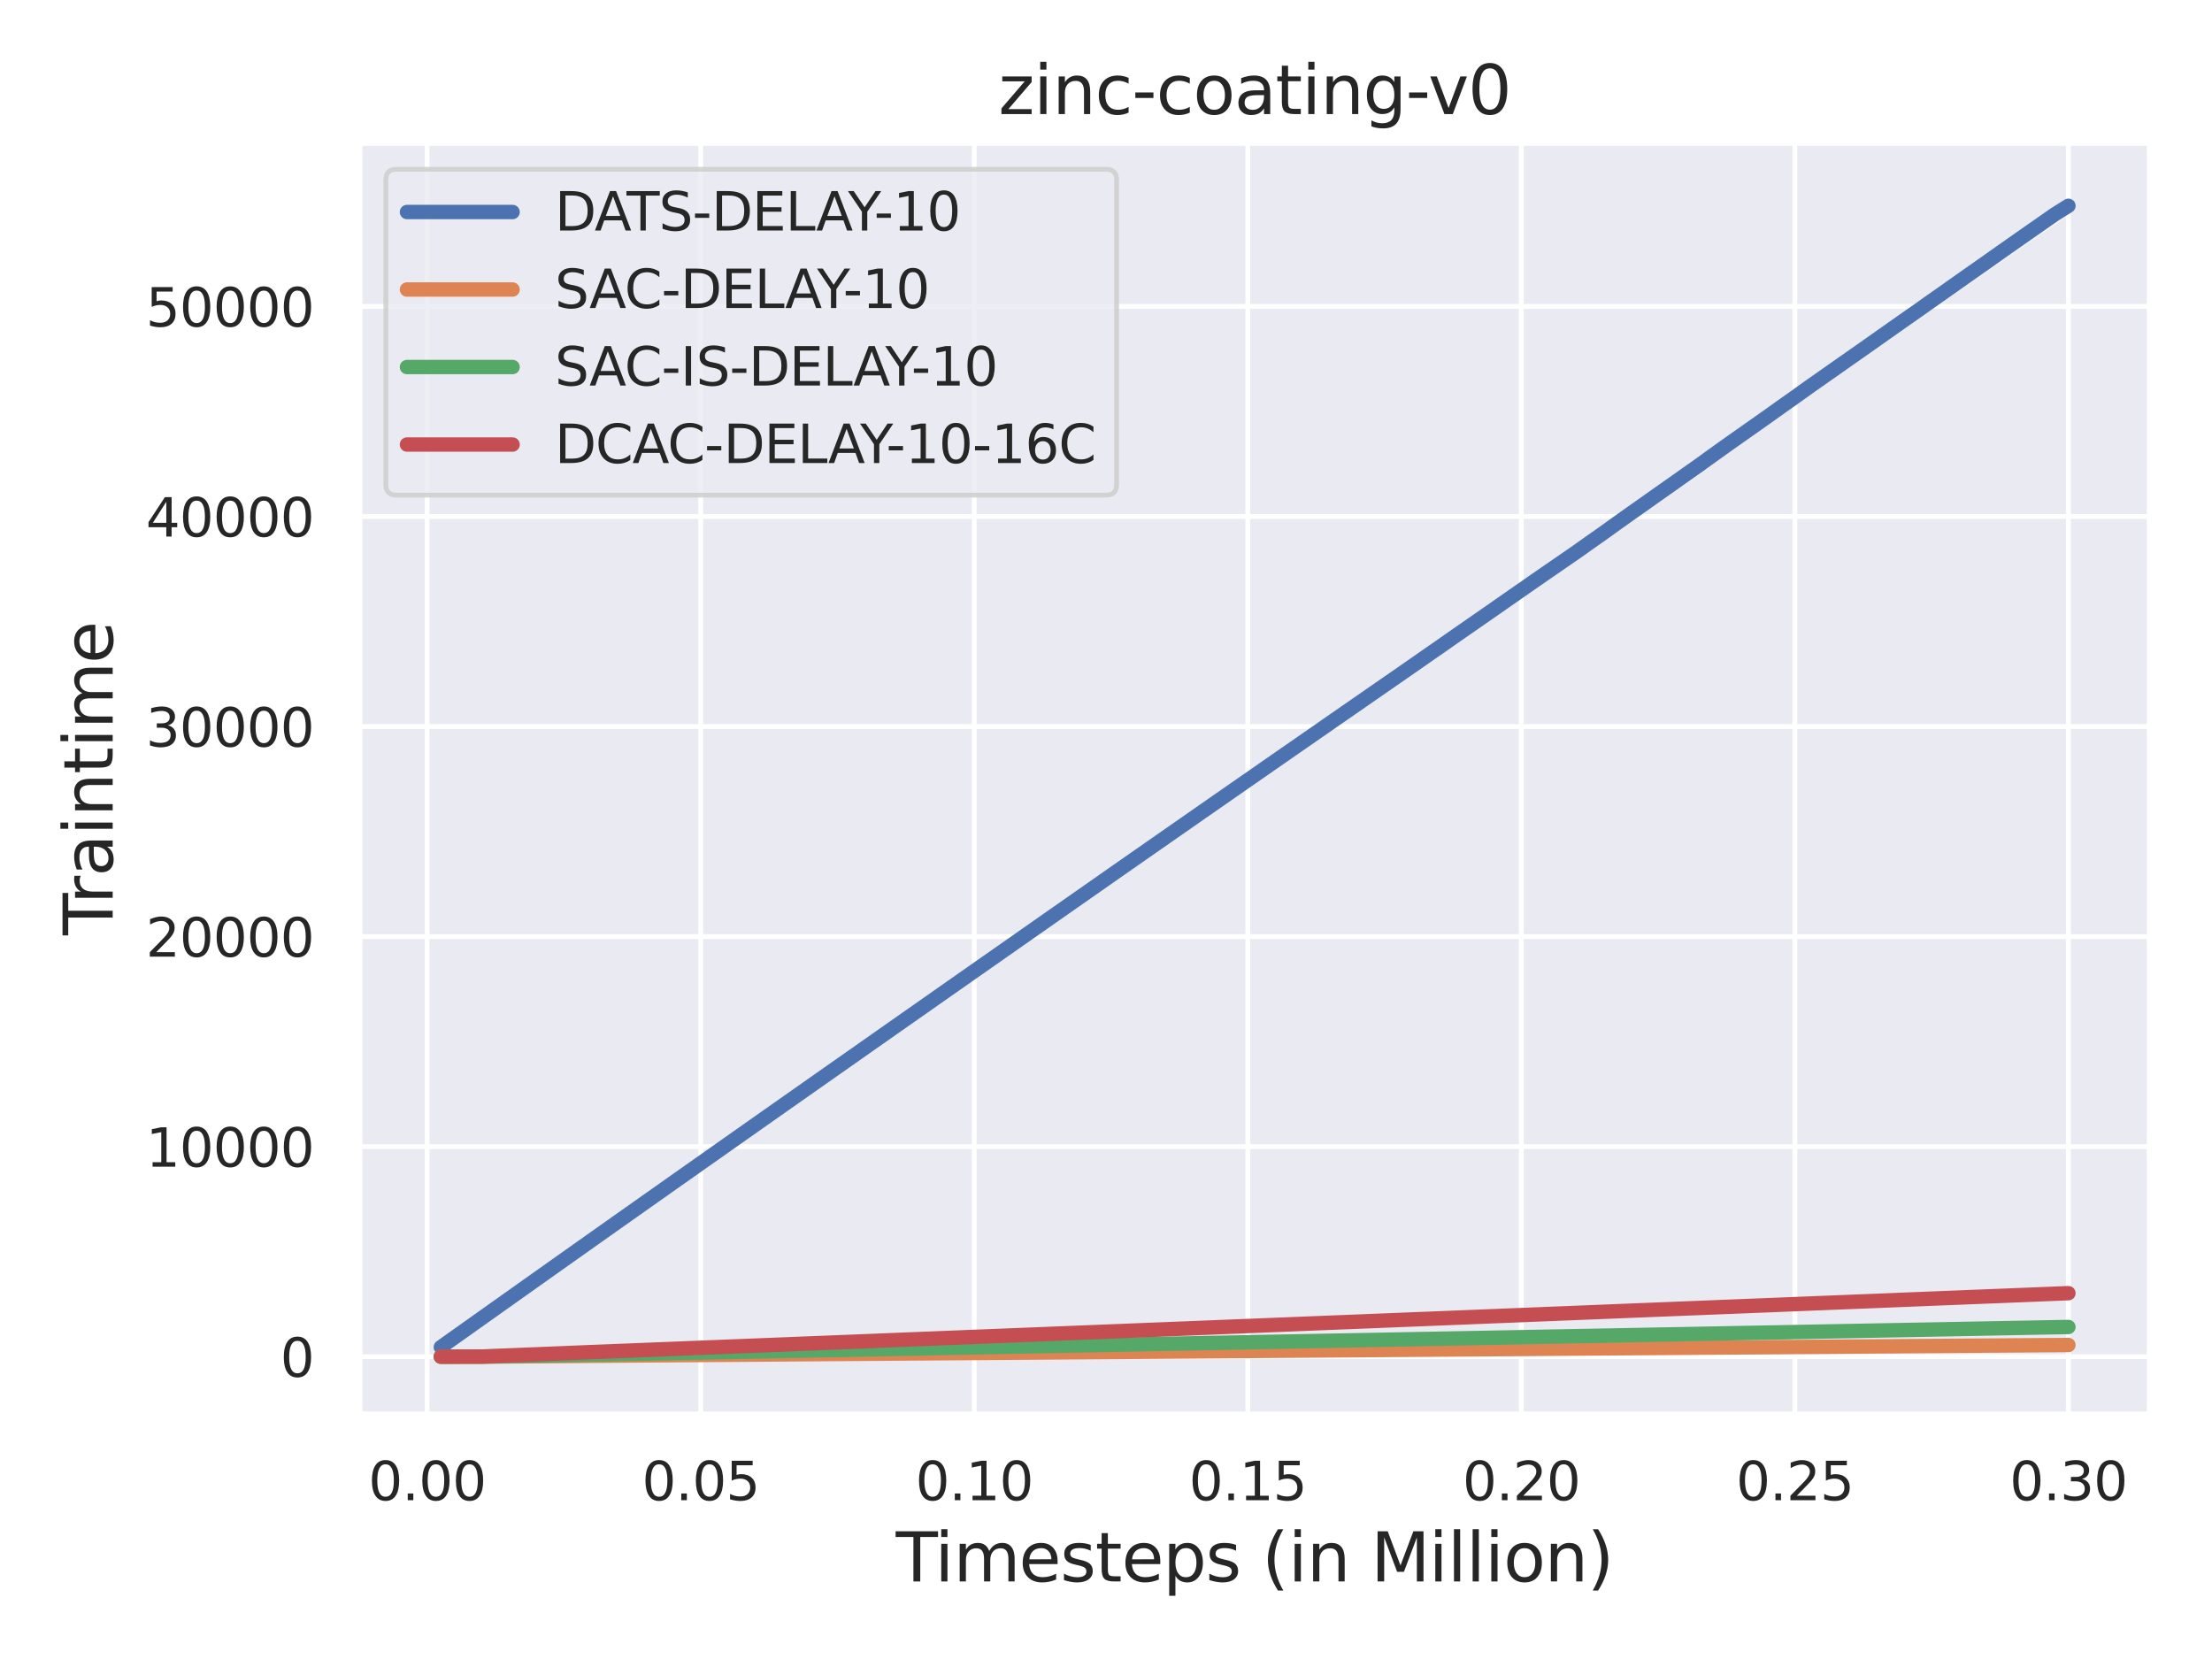 <?xml version="1.0" encoding="utf-8" standalone="no"?>
<!DOCTYPE svg PUBLIC "-//W3C//DTD SVG 1.1//EN"
  "http://www.w3.org/Graphics/SVG/1.1/DTD/svg11.dtd">
<svg xmlns:xlink="http://www.w3.org/1999/xlink" width="460.8pt" height="345.6pt" viewBox="0 0 460.8 345.6" xmlns="http://www.w3.org/2000/svg" version="1.1">
 <defs>
  <style type="text/css">*{stroke-linejoin: round; stroke-linecap: butt}</style>
 </defs>
 <g id="figure_1">
  <g id="patch_1">
   <path d="M 0 345.6 
L 460.8 345.6 
L 460.8 0 
L 0 0 
z
" style="fill: #ffffff"/>
  </g>
  <g id="axes_1">
   <g id="patch_2">
    <path d="M 74.88 294.66 
L 447.84 294.66 
L 447.84 29.76 
L 74.88 29.76 
z
" style="fill: #eaeaf2"/>
   </g>
   <g id="matplotlib.axis_1">
    <g id="xtick_1">
     <g id="line2d_1">
      <path d="M 88.984 294.66 
L 88.984 29.76 
" clip-path="url(#pc9fabfabae)" style="fill: none; stroke: #ffffff; stroke-linecap: round"/>
     </g>
     <g id="text_1">
      <!-- 0.00 -->
      <g style="fill: #262626" transform="translate(76.737 312.518)scale(0.11 -0.11)">
       <defs>
        <path id="DejaVuSans-30" d="M 2034 4250 
Q 1547 4250 1301 3770 
Q 1056 3291 1056 2328 
Q 1056 1369 1301 889 
Q 1547 409 2034 409 
Q 2525 409 2770 889 
Q 3016 1369 3016 2328 
Q 3016 3291 2770 3770 
Q 2525 4250 2034 4250 
z
M 2034 4750 
Q 2819 4750 3233 4129 
Q 3647 3509 3647 2328 
Q 3647 1150 3233 529 
Q 2819 -91 2034 -91 
Q 1250 -91 836 529 
Q 422 1150 422 2328 
Q 422 3509 836 4129 
Q 1250 4750 2034 4750 
z
" transform="scale(0.016)"/>
        <path id="DejaVuSans-2e" d="M 684 794 
L 1344 794 
L 1344 0 
L 684 0 
L 684 794 
z
" transform="scale(0.016)"/>
       </defs>
       <use xlink:href="#DejaVuSans-30"/>
       <use xlink:href="#DejaVuSans-2e" x="63.623"/>
       <use xlink:href="#DejaVuSans-30" x="95.41"/>
       <use xlink:href="#DejaVuSans-30" x="159.033"/>
      </g>
     </g>
    </g>
    <g id="xtick_2">
     <g id="line2d_2">
      <path d="M 145.967 294.66 
L 145.967 29.76 
" clip-path="url(#pc9fabfabae)" style="fill: none; stroke: #ffffff; stroke-linecap: round"/>
     </g>
     <g id="text_2">
      <!-- 0.05 -->
      <g style="fill: #262626" transform="translate(133.721 312.518)scale(0.11 -0.11)">
       <defs>
        <path id="DejaVuSans-35" d="M 691 4666 
L 3169 4666 
L 3169 4134 
L 1269 4134 
L 1269 2991 
Q 1406 3038 1543 3061 
Q 1681 3084 1819 3084 
Q 2600 3084 3056 2656 
Q 3513 2228 3513 1497 
Q 3513 744 3044 326 
Q 2575 -91 1722 -91 
Q 1428 -91 1123 -41 
Q 819 9 494 109 
L 494 744 
Q 775 591 1075 516 
Q 1375 441 1709 441 
Q 2250 441 2565 725 
Q 2881 1009 2881 1497 
Q 2881 1984 2565 2268 
Q 2250 2553 1709 2553 
Q 1456 2553 1204 2497 
Q 953 2441 691 2322 
L 691 4666 
z
" transform="scale(0.016)"/>
       </defs>
       <use xlink:href="#DejaVuSans-30"/>
       <use xlink:href="#DejaVuSans-2e" x="63.623"/>
       <use xlink:href="#DejaVuSans-30" x="95.41"/>
       <use xlink:href="#DejaVuSans-35" x="159.033"/>
      </g>
     </g>
    </g>
    <g id="xtick_3">
     <g id="line2d_3">
      <path d="M 202.951 294.66 
L 202.951 29.76 
" clip-path="url(#pc9fabfabae)" style="fill: none; stroke: #ffffff; stroke-linecap: round"/>
     </g>
     <g id="text_3">
      <!-- 0.10 -->
      <g style="fill: #262626" transform="translate(190.705 312.518)scale(0.11 -0.11)">
       <defs>
        <path id="DejaVuSans-31" d="M 794 531 
L 1825 531 
L 1825 4091 
L 703 3866 
L 703 4441 
L 1819 4666 
L 2450 4666 
L 2450 531 
L 3481 531 
L 3481 0 
L 794 0 
L 794 531 
z
" transform="scale(0.016)"/>
       </defs>
       <use xlink:href="#DejaVuSans-30"/>
       <use xlink:href="#DejaVuSans-2e" x="63.623"/>
       <use xlink:href="#DejaVuSans-31" x="95.41"/>
       <use xlink:href="#DejaVuSans-30" x="159.033"/>
      </g>
     </g>
    </g>
    <g id="xtick_4">
     <g id="line2d_4">
      <path d="M 259.935 294.66 
L 259.935 29.76 
" clip-path="url(#pc9fabfabae)" style="fill: none; stroke: #ffffff; stroke-linecap: round"/>
     </g>
     <g id="text_4">
      <!-- 0.15 -->
      <g style="fill: #262626" transform="translate(247.689 312.518)scale(0.11 -0.11)">
       <use xlink:href="#DejaVuSans-30"/>
       <use xlink:href="#DejaVuSans-2e" x="63.623"/>
       <use xlink:href="#DejaVuSans-31" x="95.41"/>
       <use xlink:href="#DejaVuSans-35" x="159.033"/>
      </g>
     </g>
    </g>
    <g id="xtick_5">
     <g id="line2d_5">
      <path d="M 316.919 294.66 
L 316.919 29.76 
" clip-path="url(#pc9fabfabae)" style="fill: none; stroke: #ffffff; stroke-linecap: round"/>
     </g>
     <g id="text_5">
      <!-- 0.20 -->
      <g style="fill: #262626" transform="translate(304.673 312.518)scale(0.11 -0.11)">
       <defs>
        <path id="DejaVuSans-32" d="M 1228 531 
L 3431 531 
L 3431 0 
L 469 0 
L 469 531 
Q 828 903 1448 1529 
Q 2069 2156 2228 2338 
Q 2531 2678 2651 2914 
Q 2772 3150 2772 3378 
Q 2772 3750 2511 3984 
Q 2250 4219 1831 4219 
Q 1534 4219 1204 4116 
Q 875 4013 500 3803 
L 500 4441 
Q 881 4594 1212 4672 
Q 1544 4750 1819 4750 
Q 2544 4750 2975 4387 
Q 3406 4025 3406 3419 
Q 3406 3131 3298 2873 
Q 3191 2616 2906 2266 
Q 2828 2175 2409 1742 
Q 1991 1309 1228 531 
z
" transform="scale(0.016)"/>
       </defs>
       <use xlink:href="#DejaVuSans-30"/>
       <use xlink:href="#DejaVuSans-2e" x="63.623"/>
       <use xlink:href="#DejaVuSans-32" x="95.41"/>
       <use xlink:href="#DejaVuSans-30" x="159.033"/>
      </g>
     </g>
    </g>
    <g id="xtick_6">
     <g id="line2d_6">
      <path d="M 373.903 294.66 
L 373.903 29.76 
" clip-path="url(#pc9fabfabae)" style="fill: none; stroke: #ffffff; stroke-linecap: round"/>
     </g>
     <g id="text_6">
      <!-- 0.25 -->
      <g style="fill: #262626" transform="translate(361.657 312.518)scale(0.11 -0.11)">
       <use xlink:href="#DejaVuSans-30"/>
       <use xlink:href="#DejaVuSans-2e" x="63.623"/>
       <use xlink:href="#DejaVuSans-32" x="95.41"/>
       <use xlink:href="#DejaVuSans-35" x="159.033"/>
      </g>
     </g>
    </g>
    <g id="xtick_7">
     <g id="line2d_7">
      <path d="M 430.887 294.66 
L 430.887 29.76 
" clip-path="url(#pc9fabfabae)" style="fill: none; stroke: #ffffff; stroke-linecap: round"/>
     </g>
     <g id="text_7">
      <!-- 0.30 -->
      <g style="fill: #262626" transform="translate(418.641 312.518)scale(0.11 -0.11)">
       <defs>
        <path id="DejaVuSans-33" d="M 2597 2516 
Q 3050 2419 3304 2112 
Q 3559 1806 3559 1356 
Q 3559 666 3084 287 
Q 2609 -91 1734 -91 
Q 1441 -91 1130 -33 
Q 819 25 488 141 
L 488 750 
Q 750 597 1062 519 
Q 1375 441 1716 441 
Q 2309 441 2620 675 
Q 2931 909 2931 1356 
Q 2931 1769 2642 2001 
Q 2353 2234 1838 2234 
L 1294 2234 
L 1294 2753 
L 1863 2753 
Q 2328 2753 2575 2939 
Q 2822 3125 2822 3475 
Q 2822 3834 2567 4026 
Q 2313 4219 1838 4219 
Q 1578 4219 1281 4162 
Q 984 4106 628 3988 
L 628 4550 
Q 988 4650 1302 4700 
Q 1616 4750 1894 4750 
Q 2613 4750 3031 4423 
Q 3450 4097 3450 3541 
Q 3450 3153 3228 2886 
Q 3006 2619 2597 2516 
z
" transform="scale(0.016)"/>
       </defs>
       <use xlink:href="#DejaVuSans-30"/>
       <use xlink:href="#DejaVuSans-2e" x="63.623"/>
       <use xlink:href="#DejaVuSans-33" x="95.41"/>
       <use xlink:href="#DejaVuSans-30" x="159.033"/>
      </g>
     </g>
    </g>
    <g id="text_8">
     <!-- Timesteps (in Million) -->
     <g style="fill: #262626" transform="translate(186.614 329.444)scale(0.14 -0.14)">
      <defs>
       <path id="DejaVuSans-54" d="M -19 4666 
L 3928 4666 
L 3928 4134 
L 2272 4134 
L 2272 0 
L 1638 0 
L 1638 4134 
L -19 4134 
L -19 4666 
z
" transform="scale(0.016)"/>
       <path id="DejaVuSans-69" d="M 603 3500 
L 1178 3500 
L 1178 0 
L 603 0 
L 603 3500 
z
M 603 4863 
L 1178 4863 
L 1178 4134 
L 603 4134 
L 603 4863 
z
" transform="scale(0.016)"/>
       <path id="DejaVuSans-6d" d="M 3328 2828 
Q 3544 3216 3844 3400 
Q 4144 3584 4550 3584 
Q 5097 3584 5394 3201 
Q 5691 2819 5691 2113 
L 5691 0 
L 5113 0 
L 5113 2094 
Q 5113 2597 4934 2840 
Q 4756 3084 4391 3084 
Q 3944 3084 3684 2787 
Q 3425 2491 3425 1978 
L 3425 0 
L 2847 0 
L 2847 2094 
Q 2847 2600 2669 2842 
Q 2491 3084 2119 3084 
Q 1678 3084 1418 2786 
Q 1159 2488 1159 1978 
L 1159 0 
L 581 0 
L 581 3500 
L 1159 3500 
L 1159 2956 
Q 1356 3278 1631 3431 
Q 1906 3584 2284 3584 
Q 2666 3584 2933 3390 
Q 3200 3197 3328 2828 
z
" transform="scale(0.016)"/>
       <path id="DejaVuSans-65" d="M 3597 1894 
L 3597 1613 
L 953 1613 
Q 991 1019 1311 708 
Q 1631 397 2203 397 
Q 2534 397 2845 478 
Q 3156 559 3463 722 
L 3463 178 
Q 3153 47 2828 -22 
Q 2503 -91 2169 -91 
Q 1331 -91 842 396 
Q 353 884 353 1716 
Q 353 2575 817 3079 
Q 1281 3584 2069 3584 
Q 2775 3584 3186 3129 
Q 3597 2675 3597 1894 
z
M 3022 2063 
Q 3016 2534 2758 2815 
Q 2500 3097 2075 3097 
Q 1594 3097 1305 2825 
Q 1016 2553 972 2059 
L 3022 2063 
z
" transform="scale(0.016)"/>
       <path id="DejaVuSans-73" d="M 2834 3397 
L 2834 2853 
Q 2591 2978 2328 3040 
Q 2066 3103 1784 3103 
Q 1356 3103 1142 2972 
Q 928 2841 928 2578 
Q 928 2378 1081 2264 
Q 1234 2150 1697 2047 
L 1894 2003 
Q 2506 1872 2764 1633 
Q 3022 1394 3022 966 
Q 3022 478 2636 193 
Q 2250 -91 1575 -91 
Q 1294 -91 989 -36 
Q 684 19 347 128 
L 347 722 
Q 666 556 975 473 
Q 1284 391 1588 391 
Q 1994 391 2212 530 
Q 2431 669 2431 922 
Q 2431 1156 2273 1281 
Q 2116 1406 1581 1522 
L 1381 1569 
Q 847 1681 609 1914 
Q 372 2147 372 2553 
Q 372 3047 722 3315 
Q 1072 3584 1716 3584 
Q 2034 3584 2315 3537 
Q 2597 3491 2834 3397 
z
" transform="scale(0.016)"/>
       <path id="DejaVuSans-74" d="M 1172 4494 
L 1172 3500 
L 2356 3500 
L 2356 3053 
L 1172 3053 
L 1172 1153 
Q 1172 725 1289 603 
Q 1406 481 1766 481 
L 2356 481 
L 2356 0 
L 1766 0 
Q 1100 0 847 248 
Q 594 497 594 1153 
L 594 3053 
L 172 3053 
L 172 3500 
L 594 3500 
L 594 4494 
L 1172 4494 
z
" transform="scale(0.016)"/>
       <path id="DejaVuSans-70" d="M 1159 525 
L 1159 -1331 
L 581 -1331 
L 581 3500 
L 1159 3500 
L 1159 2969 
Q 1341 3281 1617 3432 
Q 1894 3584 2278 3584 
Q 2916 3584 3314 3078 
Q 3713 2572 3713 1747 
Q 3713 922 3314 415 
Q 2916 -91 2278 -91 
Q 1894 -91 1617 61 
Q 1341 213 1159 525 
z
M 3116 1747 
Q 3116 2381 2855 2742 
Q 2594 3103 2138 3103 
Q 1681 3103 1420 2742 
Q 1159 2381 1159 1747 
Q 1159 1113 1420 752 
Q 1681 391 2138 391 
Q 2594 391 2855 752 
Q 3116 1113 3116 1747 
z
" transform="scale(0.016)"/>
       <path id="DejaVuSans-20" transform="scale(0.016)"/>
       <path id="DejaVuSans-28" d="M 1984 4856 
Q 1566 4138 1362 3434 
Q 1159 2731 1159 2009 
Q 1159 1288 1364 580 
Q 1569 -128 1984 -844 
L 1484 -844 
Q 1016 -109 783 600 
Q 550 1309 550 2009 
Q 550 2706 781 3412 
Q 1013 4119 1484 4856 
L 1984 4856 
z
" transform="scale(0.016)"/>
       <path id="DejaVuSans-6e" d="M 3513 2113 
L 3513 0 
L 2938 0 
L 2938 2094 
Q 2938 2591 2744 2837 
Q 2550 3084 2163 3084 
Q 1697 3084 1428 2787 
Q 1159 2491 1159 1978 
L 1159 0 
L 581 0 
L 581 3500 
L 1159 3500 
L 1159 2956 
Q 1366 3272 1645 3428 
Q 1925 3584 2291 3584 
Q 2894 3584 3203 3211 
Q 3513 2838 3513 2113 
z
" transform="scale(0.016)"/>
       <path id="DejaVuSans-4d" d="M 628 4666 
L 1569 4666 
L 2759 1491 
L 3956 4666 
L 4897 4666 
L 4897 0 
L 4281 0 
L 4281 4097 
L 3078 897 
L 2444 897 
L 1241 4097 
L 1241 0 
L 628 0 
L 628 4666 
z
" transform="scale(0.016)"/>
       <path id="DejaVuSans-6c" d="M 603 4863 
L 1178 4863 
L 1178 0 
L 603 0 
L 603 4863 
z
" transform="scale(0.016)"/>
       <path id="DejaVuSans-6f" d="M 1959 3097 
Q 1497 3097 1228 2736 
Q 959 2375 959 1747 
Q 959 1119 1226 758 
Q 1494 397 1959 397 
Q 2419 397 2687 759 
Q 2956 1122 2956 1747 
Q 2956 2369 2687 2733 
Q 2419 3097 1959 3097 
z
M 1959 3584 
Q 2709 3584 3137 3096 
Q 3566 2609 3566 1747 
Q 3566 888 3137 398 
Q 2709 -91 1959 -91 
Q 1206 -91 779 398 
Q 353 888 353 1747 
Q 353 2609 779 3096 
Q 1206 3584 1959 3584 
z
" transform="scale(0.016)"/>
       <path id="DejaVuSans-29" d="M 513 4856 
L 1013 4856 
Q 1481 4119 1714 3412 
Q 1947 2706 1947 2009 
Q 1947 1309 1714 600 
Q 1481 -109 1013 -844 
L 513 -844 
Q 928 -128 1133 580 
Q 1338 1288 1338 2009 
Q 1338 2731 1133 3434 
Q 928 4138 513 4856 
z
" transform="scale(0.016)"/>
      </defs>
      <use xlink:href="#DejaVuSans-54"/>
      <use xlink:href="#DejaVuSans-69" x="57.959"/>
      <use xlink:href="#DejaVuSans-6d" x="85.742"/>
      <use xlink:href="#DejaVuSans-65" x="183.154"/>
      <use xlink:href="#DejaVuSans-73" x="244.678"/>
      <use xlink:href="#DejaVuSans-74" x="296.777"/>
      <use xlink:href="#DejaVuSans-65" x="335.986"/>
      <use xlink:href="#DejaVuSans-70" x="397.51"/>
      <use xlink:href="#DejaVuSans-73" x="460.986"/>
      <use xlink:href="#DejaVuSans-20" x="513.086"/>
      <use xlink:href="#DejaVuSans-28" x="544.873"/>
      <use xlink:href="#DejaVuSans-69" x="583.887"/>
      <use xlink:href="#DejaVuSans-6e" x="611.67"/>
      <use xlink:href="#DejaVuSans-20" x="675.049"/>
      <use xlink:href="#DejaVuSans-4d" x="706.836"/>
      <use xlink:href="#DejaVuSans-69" x="793.115"/>
      <use xlink:href="#DejaVuSans-6c" x="820.898"/>
      <use xlink:href="#DejaVuSans-6c" x="848.682"/>
      <use xlink:href="#DejaVuSans-69" x="876.465"/>
      <use xlink:href="#DejaVuSans-6f" x="904.248"/>
      <use xlink:href="#DejaVuSans-6e" x="965.43"/>
      <use xlink:href="#DejaVuSans-29" x="1028.809"/>
     </g>
    </g>
   </g>
   <g id="matplotlib.axis_2">
    <g id="ytick_1">
     <g id="line2d_8">
      <path d="M 74.88 282.621 
L 447.84 282.621 
" clip-path="url(#pc9fabfabae)" style="fill: none; stroke: #ffffff; stroke-linecap: round"/>
     </g>
     <g id="text_9">
      <!-- 0 -->
      <g style="fill: #262626" transform="translate(58.381 286.801)scale(0.11 -0.11)">
       <use xlink:href="#DejaVuSans-30"/>
      </g>
     </g>
    </g>
    <g id="ytick_2">
     <g id="line2d_9">
      <path d="M 74.88 238.864 
L 447.84 238.864 
" clip-path="url(#pc9fabfabae)" style="fill: none; stroke: #ffffff; stroke-linecap: round"/>
     </g>
     <g id="text_10">
      <!-- 10000 -->
      <g style="fill: #262626" transform="translate(30.386 243.043)scale(0.11 -0.11)">
       <use xlink:href="#DejaVuSans-31"/>
       <use xlink:href="#DejaVuSans-30" x="63.623"/>
       <use xlink:href="#DejaVuSans-30" x="127.246"/>
       <use xlink:href="#DejaVuSans-30" x="190.869"/>
       <use xlink:href="#DejaVuSans-30" x="254.492"/>
      </g>
     </g>
    </g>
    <g id="ytick_3">
     <g id="line2d_10">
      <path d="M 74.88 195.107 
L 447.84 195.107 
" clip-path="url(#pc9fabfabae)" style="fill: none; stroke: #ffffff; stroke-linecap: round"/>
     </g>
     <g id="text_11">
      <!-- 20000 -->
      <g style="fill: #262626" transform="translate(30.386 199.286)scale(0.11 -0.11)">
       <use xlink:href="#DejaVuSans-32"/>
       <use xlink:href="#DejaVuSans-30" x="63.623"/>
       <use xlink:href="#DejaVuSans-30" x="127.246"/>
       <use xlink:href="#DejaVuSans-30" x="190.869"/>
       <use xlink:href="#DejaVuSans-30" x="254.492"/>
      </g>
     </g>
    </g>
    <g id="ytick_4">
     <g id="line2d_11">
      <path d="M 74.88 151.35 
L 447.84 151.35 
" clip-path="url(#pc9fabfabae)" style="fill: none; stroke: #ffffff; stroke-linecap: round"/>
     </g>
     <g id="text_12">
      <!-- 30000 -->
      <g style="fill: #262626" transform="translate(30.386 155.529)scale(0.11 -0.11)">
       <use xlink:href="#DejaVuSans-33"/>
       <use xlink:href="#DejaVuSans-30" x="63.623"/>
       <use xlink:href="#DejaVuSans-30" x="127.246"/>
       <use xlink:href="#DejaVuSans-30" x="190.869"/>
       <use xlink:href="#DejaVuSans-30" x="254.492"/>
      </g>
     </g>
    </g>
    <g id="ytick_5">
     <g id="line2d_12">
      <path d="M 74.88 107.593 
L 447.84 107.593 
" clip-path="url(#pc9fabfabae)" style="fill: none; stroke: #ffffff; stroke-linecap: round"/>
     </g>
     <g id="text_13">
      <!-- 40000 -->
      <g style="fill: #262626" transform="translate(30.386 111.772)scale(0.11 -0.11)">
       <defs>
        <path id="DejaVuSans-34" d="M 2419 4116 
L 825 1625 
L 2419 1625 
L 2419 4116 
z
M 2253 4666 
L 3047 4666 
L 3047 1625 
L 3713 1625 
L 3713 1100 
L 3047 1100 
L 3047 0 
L 2419 0 
L 2419 1100 
L 313 1100 
L 313 1709 
L 2253 4666 
z
" transform="scale(0.016)"/>
       </defs>
       <use xlink:href="#DejaVuSans-34"/>
       <use xlink:href="#DejaVuSans-30" x="63.623"/>
       <use xlink:href="#DejaVuSans-30" x="127.246"/>
       <use xlink:href="#DejaVuSans-30" x="190.869"/>
       <use xlink:href="#DejaVuSans-30" x="254.492"/>
      </g>
     </g>
    </g>
    <g id="ytick_6">
     <g id="line2d_13">
      <path d="M 74.88 63.835 
L 447.84 63.835 
" clip-path="url(#pc9fabfabae)" style="fill: none; stroke: #ffffff; stroke-linecap: round"/>
     </g>
     <g id="text_14">
      <!-- 50000 -->
      <g style="fill: #262626" transform="translate(30.386 68.014)scale(0.11 -0.11)">
       <use xlink:href="#DejaVuSans-35"/>
       <use xlink:href="#DejaVuSans-30" x="63.623"/>
       <use xlink:href="#DejaVuSans-30" x="127.246"/>
       <use xlink:href="#DejaVuSans-30" x="190.869"/>
       <use xlink:href="#DejaVuSans-30" x="254.492"/>
      </g>
     </g>
    </g>
    <g id="text_15">
     <!-- Traintime -->
     <g style="fill: #262626" transform="translate(23.475 194.816)rotate(-90)scale(0.14 -0.14)">
      <defs>
       <path id="DejaVuSans-72" d="M 2631 2963 
Q 2534 3019 2420 3045 
Q 2306 3072 2169 3072 
Q 1681 3072 1420 2755 
Q 1159 2438 1159 1844 
L 1159 0 
L 581 0 
L 581 3500 
L 1159 3500 
L 1159 2956 
Q 1341 3275 1631 3429 
Q 1922 3584 2338 3584 
Q 2397 3584 2469 3576 
Q 2541 3569 2628 3553 
L 2631 2963 
z
" transform="scale(0.016)"/>
       <path id="DejaVuSans-61" d="M 2194 1759 
Q 1497 1759 1228 1600 
Q 959 1441 959 1056 
Q 959 750 1161 570 
Q 1363 391 1709 391 
Q 2188 391 2477 730 
Q 2766 1069 2766 1631 
L 2766 1759 
L 2194 1759 
z
M 3341 1997 
L 3341 0 
L 2766 0 
L 2766 531 
Q 2569 213 2275 61 
Q 1981 -91 1556 -91 
Q 1019 -91 701 211 
Q 384 513 384 1019 
Q 384 1609 779 1909 
Q 1175 2209 1959 2209 
L 2766 2209 
L 2766 2266 
Q 2766 2663 2505 2880 
Q 2244 3097 1772 3097 
Q 1472 3097 1187 3025 
Q 903 2953 641 2809 
L 641 3341 
Q 956 3463 1253 3523 
Q 1550 3584 1831 3584 
Q 2591 3584 2966 3190 
Q 3341 2797 3341 1997 
z
" transform="scale(0.016)"/>
      </defs>
      <use xlink:href="#DejaVuSans-54"/>
      <use xlink:href="#DejaVuSans-72" x="46.334"/>
      <use xlink:href="#DejaVuSans-61" x="87.447"/>
      <use xlink:href="#DejaVuSans-69" x="148.727"/>
      <use xlink:href="#DejaVuSans-6e" x="176.51"/>
      <use xlink:href="#DejaVuSans-74" x="239.889"/>
      <use xlink:href="#DejaVuSans-69" x="279.098"/>
      <use xlink:href="#DejaVuSans-6d" x="306.881"/>
      <use xlink:href="#DejaVuSans-65" x="404.293"/>
     </g>
    </g>
   </g>
   <g id="PolyCollection_1">
    <defs>
     <path id="mde6f6a9e6c" d="M 91.833 -64.799 
L 91.833 -65.039 
L 94.682 -67.063 
L 97.531 -69.089 
L 100.38 -71.109 
L 103.23 -73.131 
L 106.079 -75.153 
L 108.928 -77.176 
L 111.777 -79.198 
L 114.626 -81.222 
L 117.476 -83.244 
L 120.325 -85.265 
L 123.174 -87.285 
L 126.023 -89.304 
L 128.872 -91.322 
L 131.721 -93.337 
L 134.571 -95.352 
L 137.42 -97.367 
L 140.269 -99.383 
L 143.118 -101.397 
L 145.967 -103.409 
L 148.817 -105.421 
L 151.666 -107.433 
L 154.515 -109.444 
L 157.364 -111.454 
L 160.213 -113.461 
L 163.063 -115.472 
L 165.912 -117.478 
L 168.761 -119.488 
L 171.61 -121.494 
L 174.459 -123.497 
L 177.309 -125.502 
L 180.158 -127.511 
L 183.007 -129.514 
L 185.856 -131.52 
L 188.705 -133.525 
L 191.555 -135.53 
L 194.404 -137.533 
L 197.253 -139.537 
L 200.102 -141.539 
L 202.951 -143.544 
L 205.801 -145.545 
L 208.65 -147.547 
L 211.499 -149.551 
L 214.348 -151.554 
L 217.197 -153.56 
L 220.047 -155.563 
L 222.896 -157.565 
L 225.745 -159.566 
L 228.594 -161.567 
L 231.443 -163.575 
L 234.293 -165.572 
L 237.142 -167.569 
L 239.991 -169.565 
L 242.84 -171.562 
L 245.689 -173.557 
L 248.539 -175.552 
L 251.388 -177.544 
L 254.237 -179.538 
L 257.086 -181.531 
L 259.935 -183.521 
L 262.785 -185.51 
L 265.634 -187.501 
L 268.483 -189.495 
L 271.332 -191.485 
L 274.181 -193.474 
L 277.031 -195.463 
L 279.88 -197.452 
L 282.729 -199.44 
L 285.578 -201.427 
L 288.427 -203.412 
L 291.277 -205.398 
L 294.126 -207.389 
L 296.975 -209.38 
L 299.824 -211.368 
L 302.673 -213.352 
L 305.523 -215.338 
L 308.372 -217.369 
L 311.221 -219.404 
L 314.07 -221.454 
L 316.919 -223.53 
L 319.769 -225.556 
L 322.618 -227.534 
L 325.467 -229.499 
L 328.316 -231.465 
L 331.165 -233.558 
L 334.015 -235.577 
L 336.864 -237.649 
L 339.713 -239.651 
L 342.562 -241.653 
L 345.411 -243.724 
L 348.261 -245.728 
L 351.11 -247.731 
L 353.959 -249.796 
L 356.808 -251.794 
L 359.657 -253.798 
L 362.507 -255.796 
L 365.356 -257.801 
L 368.205 -259.806 
L 371.054 -261.975 
L 373.903 -263.997 
L 376.753 -266.05 
L 379.602 -268.046 
L 382.451 -270.044 
L 385.3 -272.09 
L 388.149 -274.084 
L 390.999 -276.083 
L 393.848 -278.084 
L 396.697 -280.088 
L 399.546 -282.093 
L 402.395 -284.095 
L 405.244 -286.1 
L 408.094 -288.107 
L 410.943 -290.113 
L 413.792 -292.121 
L 416.641 -294.137 
L 419.49 -296.143 
L 422.34 -298.144 
L 425.189 -300.149 
L 428.038 -302.153 
L 430.887 -303.799 
L 430.887 -301.328 
L 430.887 -301.328 
L 428.038 -299.363 
L 425.189 -297.399 
L 422.34 -295.448 
L 419.49 -293.497 
L 416.641 -291.514 
L 413.792 -289.545 
L 410.943 -287.589 
L 408.094 -285.604 
L 405.244 -283.648 
L 402.395 -281.683 
L 399.546 -279.579 
L 396.697 -277.608 
L 393.848 -275.636 
L 390.999 -273.658 
L 388.149 -271.69 
L 385.3 -269.724 
L 382.451 -267.757 
L 379.602 -265.77 
L 376.753 -263.741 
L 373.903 -261.591 
L 371.054 -259.6 
L 368.205 -257.616 
L 365.356 -255.642 
L 362.507 -253.666 
L 359.657 -251.682 
L 356.808 -249.527 
L 353.959 -247.269 
L 351.11 -245.307 
L 348.261 -243.337 
L 345.411 -241.369 
L 342.562 -239.403 
L 339.713 -237.363 
L 336.864 -235.362 
L 334.015 -233.393 
L 331.165 -231.421 
L 328.316 -229.445 
L 325.467 -227.496 
L 322.618 -225.556 
L 319.769 -223.617 
L 316.919 -221.614 
L 314.07 -219.673 
L 311.221 -217.695 
L 308.372 -215.758 
L 305.523 -213.813 
L 302.673 -211.875 
L 299.824 -209.811 
L 296.975 -207.859 
L 294.126 -205.89 
L 291.277 -203.912 
L 288.427 -201.962 
L 285.578 -200.017 
L 282.729 -198.068 
L 279.88 -196.121 
L 277.031 -194.171 
L 274.181 -192.221 
L 271.332 -190.27 
L 268.483 -188.315 
L 265.634 -186.359 
L 262.785 -184.403 
L 259.935 -182.448 
L 257.086 -180.488 
L 254.237 -178.525 
L 251.388 -176.563 
L 248.539 -174.599 
L 245.689 -172.634 
L 242.84 -170.667 
L 239.991 -168.697 
L 237.142 -166.72 
L 234.293 -164.749 
L 231.443 -162.777 
L 228.594 -160.793 
L 225.745 -158.815 
L 222.896 -156.839 
L 220.047 -154.86 
L 217.197 -152.878 
L 214.348 -150.895 
L 211.499 -148.912 
L 208.65 -146.928 
L 205.801 -144.945 
L 202.951 -142.96 
L 200.102 -140.973 
L 197.253 -138.987 
L 194.404 -136.998 
L 191.555 -135.009 
L 188.705 -133.02 
L 185.856 -131.031 
L 183.007 -129.039 
L 180.158 -127.049 
L 177.309 -125.053 
L 174.459 -123.062 
L 171.61 -121.069 
L 168.761 -119.075 
L 165.912 -117.079 
L 163.063 -115.084 
L 160.213 -113.086 
L 157.364 -111.09 
L 154.515 -109.092 
L 151.666 -107.092 
L 148.817 -105.093 
L 145.967 -103.094 
L 143.118 -101.094 
L 140.269 -99.094 
L 137.42 -97.092 
L 134.571 -95.091 
L 131.721 -93.089 
L 128.872 -91.087 
L 126.023 -89.074 
L 123.174 -87.057 
L 120.325 -85.036 
L 117.476 -83.015 
L 114.626 -80.996 
L 111.777 -78.973 
L 108.928 -76.949 
L 106.079 -74.927 
L 103.23 -72.902 
L 100.38 -70.878 
L 97.531 -68.855 
L 94.682 -66.828 
L 91.833 -64.799 
z
" style="stroke: #ffffff; stroke-opacity: 0.5"/>
    </defs>
    <g clip-path="url(#pc9fabfabae)">
     <use xlink:href="#mde6f6a9e6c" x="0" y="345.6" style="fill: #4c72b0; fill-opacity: 0.5; stroke: #ffffff; stroke-opacity: 0.5"/>
    </g>
   </g>
   <g id="PolyCollection_2">
    <defs>
     <path id="m13f294e537" d="M 91.833 -62.981 
L 91.833 -62.981 
L 94.682 -62.984 
L 97.531 -62.986 
L 100.38 -62.989 
L 103.23 -63.01 
L 106.079 -63.032 
L 108.928 -63.053 
L 111.777 -63.075 
L 114.626 -63.097 
L 117.476 -63.118 
L 120.325 -63.14 
L 123.174 -63.162 
L 126.023 -63.183 
L 128.872 -63.205 
L 131.721 -63.227 
L 134.571 -63.249 
L 137.42 -63.271 
L 140.269 -63.293 
L 143.118 -63.315 
L 145.967 -63.337 
L 148.817 -63.359 
L 151.666 -63.381 
L 154.515 -63.402 
L 157.364 -63.424 
L 160.213 -63.445 
L 163.063 -63.467 
L 165.912 -63.489 
L 168.761 -63.511 
L 171.61 -63.533 
L 174.459 -63.554 
L 177.309 -63.576 
L 180.158 -63.598 
L 183.007 -63.62 
L 185.856 -63.642 
L 188.705 -63.664 
L 191.555 -63.685 
L 194.404 -63.707 
L 197.253 -63.729 
L 200.102 -63.75 
L 202.951 -63.772 
L 205.801 -63.794 
L 208.65 -63.817 
L 211.499 -63.838 
L 214.348 -63.86 
L 217.197 -63.881 
L 220.047 -63.903 
L 222.896 -63.924 
L 225.745 -63.946 
L 228.594 -63.967 
L 231.443 -63.988 
L 234.293 -64.009 
L 237.142 -64.03 
L 239.991 -64.051 
L 242.84 -64.073 
L 245.689 -64.094 
L 248.539 -64.116 
L 251.388 -64.136 
L 254.237 -64.158 
L 257.086 -64.179 
L 259.935 -64.2 
L 262.785 -64.221 
L 265.634 -64.242 
L 268.483 -64.264 
L 271.332 -64.286 
L 274.181 -64.307 
L 277.031 -64.328 
L 279.88 -64.35 
L 282.729 -64.371 
L 285.578 -64.393 
L 288.427 -64.413 
L 291.277 -64.434 
L 294.126 -64.454 
L 296.975 -64.475 
L 299.824 -64.496 
L 302.673 -64.517 
L 305.523 -64.538 
L 308.372 -64.559 
L 311.221 -64.579 
L 314.07 -64.6 
L 316.919 -64.621 
L 319.769 -64.643 
L 322.618 -64.663 
L 325.467 -64.685 
L 328.316 -64.707 
L 331.165 -64.727 
L 334.015 -64.748 
L 336.864 -64.768 
L 339.713 -64.789 
L 342.562 -64.81 
L 345.411 -64.83 
L 348.261 -64.851 
L 351.11 -64.871 
L 353.959 -64.892 
L 356.808 -64.913 
L 359.657 -64.933 
L 362.507 -64.954 
L 365.356 -64.974 
L 368.205 -64.995 
L 371.054 -65.016 
L 373.903 -65.036 
L 376.753 -65.057 
L 379.602 -65.077 
L 382.451 -65.098 
L 385.3 -65.118 
L 388.149 -65.139 
L 390.999 -65.16 
L 393.848 -65.181 
L 396.697 -65.202 
L 399.546 -65.222 
L 402.395 -65.243 
L 405.244 -65.264 
L 408.094 -65.285 
L 410.943 -65.306 
L 413.792 -65.326 
L 416.641 -65.348 
L 419.49 -65.369 
L 422.34 -65.39 
L 425.189 -65.41 
L 428.038 -65.431 
L 430.887 -65.451 
L 430.887 -65.382 
L 430.887 -65.382 
L 428.038 -65.362 
L 425.189 -65.341 
L 422.34 -65.32 
L 419.49 -65.299 
L 416.641 -65.278 
L 413.792 -65.258 
L 410.943 -65.238 
L 408.094 -65.217 
L 405.244 -65.197 
L 402.395 -65.176 
L 399.546 -65.155 
L 396.697 -65.135 
L 393.848 -65.114 
L 390.999 -65.092 
L 388.149 -65.072 
L 385.3 -65.051 
L 382.451 -65.03 
L 379.602 -65.009 
L 376.753 -64.989 
L 373.903 -64.967 
L 371.054 -64.947 
L 368.205 -64.926 
L 365.356 -64.906 
L 362.507 -64.885 
L 359.657 -64.865 
L 356.808 -64.844 
L 353.959 -64.823 
L 351.11 -64.803 
L 348.261 -64.782 
L 345.411 -64.762 
L 342.562 -64.741 
L 339.713 -64.721 
L 336.864 -64.699 
L 334.015 -64.679 
L 331.165 -64.659 
L 328.316 -64.638 
L 325.467 -64.617 
L 322.618 -64.596 
L 319.769 -64.576 
L 316.919 -64.555 
L 314.07 -64.534 
L 311.221 -64.514 
L 308.372 -64.493 
L 305.523 -64.473 
L 302.673 -64.452 
L 299.824 -64.431 
L 296.975 -64.411 
L 294.126 -64.39 
L 291.277 -64.369 
L 288.427 -64.349 
L 285.578 -64.329 
L 282.729 -64.308 
L 279.88 -64.287 
L 277.031 -64.266 
L 274.181 -64.246 
L 271.332 -64.226 
L 268.483 -64.205 
L 265.634 -64.185 
L 262.785 -64.164 
L 259.935 -64.143 
L 257.086 -64.123 
L 254.237 -64.103 
L 251.388 -64.082 
L 248.539 -64.061 
L 245.689 -64.041 
L 242.84 -64.02 
L 239.991 -63.999 
L 237.142 -63.979 
L 234.293 -63.959 
L 231.443 -63.938 
L 228.594 -63.916 
L 225.745 -63.896 
L 222.896 -63.875 
L 220.047 -63.854 
L 217.197 -63.834 
L 214.348 -63.813 
L 211.499 -63.793 
L 208.65 -63.772 
L 205.801 -63.752 
L 202.951 -63.731 
L 200.102 -63.711 
L 197.253 -63.691 
L 194.404 -63.67 
L 191.555 -63.649 
L 188.705 -63.629 
L 185.856 -63.609 
L 183.007 -63.588 
L 180.158 -63.567 
L 177.309 -63.546 
L 174.459 -63.526 
L 171.61 -63.505 
L 168.761 -63.485 
L 165.912 -63.464 
L 163.063 -63.443 
L 160.213 -63.423 
L 157.364 -63.401 
L 154.515 -63.381 
L 151.666 -63.361 
L 148.817 -63.34 
L 145.967 -63.32 
L 143.118 -63.299 
L 140.269 -63.279 
L 137.42 -63.258 
L 134.571 -63.238 
L 131.721 -63.217 
L 128.872 -63.196 
L 126.023 -63.175 
L 123.174 -63.155 
L 120.325 -63.135 
L 117.476 -63.114 
L 114.626 -63.093 
L 111.777 -63.072 
L 108.928 -63.051 
L 106.079 -63.031 
L 103.23 -63.01 
L 100.38 -62.988 
L 97.531 -62.986 
L 94.682 -62.983 
L 91.833 -62.981 
z
" style="stroke: #ffffff; stroke-opacity: 0.5"/>
    </defs>
    <g clip-path="url(#pc9fabfabae)">
     <use xlink:href="#m13f294e537" x="0" y="345.6" style="fill: #dd8452; fill-opacity: 0.5; stroke: #ffffff; stroke-opacity: 0.5"/>
    </g>
   </g>
   <g id="PolyCollection_3">
    <defs>
     <path id="me0fd3f7110" d="M 91.833 -62.981 
L 91.833 -62.981 
L 94.682 -62.984 
L 97.531 -62.986 
L 100.38 -62.989 
L 103.23 -63.043 
L 106.079 -63.098 
L 108.928 -63.153 
L 111.777 -63.206 
L 114.626 -63.259 
L 117.476 -63.312 
L 120.325 -63.366 
L 123.174 -63.42 
L 126.023 -63.473 
L 128.872 -63.527 
L 131.721 -63.58 
L 134.571 -63.634 
L 137.42 -63.688 
L 140.269 -63.743 
L 143.118 -63.799 
L 145.967 -63.853 
L 148.817 -63.908 
L 151.666 -63.962 
L 154.515 -64.016 
L 157.364 -64.07 
L 160.213 -64.124 
L 163.063 -64.177 
L 165.912 -64.232 
L 168.761 -64.285 
L 171.61 -64.339 
L 174.459 -64.392 
L 177.309 -64.446 
L 180.158 -64.5 
L 183.007 -64.553 
L 185.856 -64.607 
L 188.705 -64.661 
L 191.555 -64.714 
L 194.404 -64.768 
L 197.253 -64.82 
L 200.102 -64.874 
L 202.951 -64.927 
L 205.801 -64.982 
L 208.65 -65.036 
L 211.499 -65.089 
L 214.348 -65.143 
L 217.197 -65.196 
L 220.047 -65.249 
L 222.896 -65.304 
L 225.745 -65.357 
L 228.594 -65.408 
L 231.443 -65.461 
L 234.293 -65.514 
L 237.142 -65.567 
L 239.991 -65.62 
L 242.84 -65.673 
L 245.689 -65.726 
L 248.539 -65.779 
L 251.388 -65.832 
L 254.237 -65.885 
L 257.086 -65.937 
L 259.935 -65.991 
L 262.785 -66.044 
L 265.634 -66.097 
L 268.483 -66.15 
L 271.332 -66.203 
L 274.181 -66.256 
L 277.031 -66.308 
L 279.88 -66.362 
L 282.729 -66.415 
L 285.578 -66.469 
L 288.427 -66.523 
L 291.277 -66.576 
L 294.126 -66.629 
L 296.975 -66.681 
L 299.824 -66.733 
L 302.673 -66.785 
L 305.523 -66.838 
L 308.372 -66.892 
L 311.221 -66.948 
L 314.07 -67.003 
L 316.919 -67.057 
L 319.769 -67.111 
L 322.618 -67.165 
L 325.467 -67.218 
L 328.316 -67.271 
L 331.165 -67.323 
L 334.015 -67.377 
L 336.864 -67.431 
L 339.713 -67.484 
L 342.562 -67.538 
L 345.411 -67.593 
L 348.261 -67.648 
L 351.11 -67.702 
L 353.959 -67.755 
L 356.808 -67.809 
L 359.657 -67.862 
L 362.507 -67.915 
L 365.356 -67.968 
L 368.205 -68.021 
L 371.054 -68.073 
L 373.903 -68.126 
L 376.753 -68.18 
L 379.602 -68.233 
L 382.451 -68.287 
L 385.3 -68.34 
L 388.149 -68.393 
L 390.999 -68.445 
L 393.848 -68.497 
L 396.697 -68.549 
L 399.546 -68.601 
L 402.395 -68.654 
L 405.244 -68.708 
L 408.094 -68.761 
L 410.943 -68.815 
L 413.792 -68.868 
L 416.641 -68.923 
L 419.49 -68.978 
L 422.34 -69.032 
L 425.189 -69.085 
L 428.038 -69.139 
L 430.887 -69.193 
L 430.887 -69.103 
L 430.887 -69.103 
L 428.038 -69.05 
L 425.189 -68.999 
L 422.34 -68.945 
L 419.49 -68.894 
L 416.641 -68.841 
L 413.792 -68.788 
L 410.943 -68.735 
L 408.094 -68.682 
L 405.244 -68.629 
L 402.395 -68.576 
L 399.546 -68.522 
L 396.697 -68.469 
L 393.848 -68.417 
L 390.999 -68.364 
L 388.149 -68.311 
L 385.3 -68.258 
L 382.451 -68.205 
L 379.602 -68.153 
L 376.753 -68.1 
L 373.903 -68.047 
L 371.054 -67.995 
L 368.205 -67.942 
L 365.356 -67.89 
L 362.507 -67.838 
L 359.657 -67.786 
L 356.808 -67.734 
L 353.959 -67.681 
L 351.11 -67.629 
L 348.261 -67.576 
L 345.411 -67.525 
L 342.562 -67.472 
L 339.713 -67.419 
L 336.864 -67.367 
L 334.015 -67.315 
L 331.165 -67.263 
L 328.316 -67.211 
L 325.467 -67.158 
L 322.618 -67.106 
L 319.769 -67.054 
L 316.919 -67.002 
L 314.07 -66.949 
L 311.221 -66.898 
L 308.372 -66.846 
L 305.523 -66.793 
L 302.673 -66.741 
L 299.824 -66.688 
L 296.975 -66.636 
L 294.126 -66.583 
L 291.277 -66.531 
L 288.427 -66.479 
L 285.578 -66.426 
L 282.729 -66.374 
L 279.88 -66.321 
L 277.031 -66.269 
L 274.181 -66.217 
L 271.332 -66.165 
L 268.483 -66.113 
L 265.634 -66.06 
L 262.785 -66.008 
L 259.935 -65.956 
L 257.086 -65.905 
L 254.237 -65.852 
L 251.388 -65.801 
L 248.539 -65.748 
L 245.689 -65.695 
L 242.84 -65.642 
L 239.991 -65.591 
L 237.142 -65.54 
L 234.293 -65.487 
L 231.443 -65.434 
L 228.594 -65.382 
L 225.745 -65.329 
L 222.896 -65.277 
L 220.047 -65.224 
L 217.197 -65.171 
L 214.348 -65.118 
L 211.499 -65.064 
L 208.65 -65.012 
L 205.801 -64.96 
L 202.951 -64.906 
L 200.102 -64.852 
L 197.253 -64.799 
L 194.404 -64.747 
L 191.555 -64.693 
L 188.705 -64.64 
L 185.856 -64.586 
L 183.007 -64.532 
L 180.158 -64.479 
L 177.309 -64.426 
L 174.459 -64.372 
L 171.61 -64.319 
L 168.761 -64.266 
L 165.912 -64.213 
L 163.063 -64.16 
L 160.213 -64.107 
L 157.364 -64.054 
L 154.515 -64.001 
L 151.666 -63.946 
L 148.817 -63.893 
L 145.967 -63.84 
L 143.118 -63.788 
L 140.269 -63.734 
L 137.42 -63.68 
L 134.571 -63.625 
L 131.721 -63.571 
L 128.872 -63.518 
L 126.023 -63.464 
L 123.174 -63.411 
L 120.325 -63.358 
L 117.476 -63.304 
L 114.626 -63.25 
L 111.777 -63.199 
L 108.928 -63.146 
L 106.079 -63.094 
L 103.23 -63.041 
L 100.38 -62.988 
L 97.531 -62.986 
L 94.682 -62.983 
L 91.833 -62.981 
z
" style="stroke: #ffffff; stroke-opacity: 0.5"/>
    </defs>
    <g clip-path="url(#pc9fabfabae)">
     <use xlink:href="#me0fd3f7110" x="0" y="345.6" style="fill: #55a868; fill-opacity: 0.5; stroke: #ffffff; stroke-opacity: 0.5"/>
    </g>
   </g>
   <g id="PolyCollection_4">
    <defs>
     <path id="m9334e72d01" d="M 91.833 -62.985 
L 91.833 -62.985 
L 94.682 -62.992 
L 97.531 -63 
L 100.38 -63.007 
L 103.23 -63.124 
L 106.079 -63.239 
L 108.928 -63.357 
L 111.777 -63.472 
L 114.626 -63.588 
L 117.476 -63.706 
L 120.325 -63.824 
L 123.174 -63.939 
L 126.023 -64.049 
L 128.872 -64.163 
L 131.721 -64.276 
L 134.571 -64.389 
L 137.42 -64.502 
L 140.269 -64.616 
L 143.118 -64.73 
L 145.967 -64.846 
L 148.817 -64.96 
L 151.666 -65.072 
L 154.515 -65.185 
L 157.364 -65.299 
L 160.213 -65.412 
L 163.063 -65.525 
L 165.912 -65.64 
L 168.761 -65.751 
L 171.61 -65.866 
L 174.459 -65.981 
L 177.309 -66.097 
L 180.158 -66.211 
L 183.007 -66.326 
L 185.856 -66.441 
L 188.705 -66.555 
L 191.555 -66.67 
L 194.404 -66.781 
L 197.253 -66.899 
L 200.102 -67.011 
L 202.951 -67.126 
L 205.801 -67.24 
L 208.65 -67.353 
L 211.499 -67.467 
L 214.348 -67.58 
L 217.197 -67.694 
L 220.047 -67.807 
L 222.896 -67.921 
L 225.745 -68.037 
L 228.594 -68.151 
L 231.443 -68.265 
L 234.293 -68.377 
L 237.142 -68.492 
L 239.991 -68.607 
L 242.84 -68.721 
L 245.689 -68.834 
L 248.539 -68.948 
L 251.388 -69.062 
L 254.237 -69.176 
L 257.086 -69.289 
L 259.935 -69.405 
L 262.785 -69.518 
L 265.634 -69.633 
L 268.483 -69.745 
L 271.332 -69.859 
L 274.181 -69.975 
L 277.031 -70.089 
L 279.88 -70.201 
L 282.729 -70.314 
L 285.578 -70.429 
L 288.427 -70.544 
L 291.277 -70.659 
L 294.126 -70.774 
L 296.975 -70.886 
L 299.824 -70.998 
L 302.673 -71.112 
L 305.523 -71.226 
L 308.372 -71.342 
L 311.221 -71.455 
L 314.07 -71.569 
L 316.919 -71.683 
L 319.769 -71.798 
L 322.618 -71.913 
L 325.467 -72.026 
L 328.316 -72.14 
L 331.165 -72.255 
L 334.015 -72.37 
L 336.864 -72.485 
L 339.713 -72.6 
L 342.562 -72.714 
L 345.411 -72.827 
L 348.261 -72.941 
L 351.11 -73.054 
L 353.959 -73.165 
L 356.808 -73.279 
L 359.657 -73.391 
L 362.507 -73.504 
L 365.356 -73.619 
L 368.205 -73.734 
L 371.054 -73.85 
L 373.903 -73.963 
L 376.753 -74.078 
L 379.602 -74.191 
L 382.451 -74.305 
L 385.3 -74.418 
L 388.149 -74.531 
L 390.999 -74.647 
L 393.848 -74.761 
L 396.697 -74.876 
L 399.546 -74.99 
L 402.395 -75.105 
L 405.244 -75.218 
L 408.094 -75.332 
L 410.943 -75.447 
L 413.792 -75.562 
L 416.641 -75.674 
L 419.49 -75.789 
L 422.34 -75.903 
L 425.189 -76.02 
L 428.038 -76.135 
L 430.887 -76.248 
L 430.887 -76.166 
L 430.887 -76.166 
L 428.038 -76.052 
L 425.189 -75.939 
L 422.34 -75.824 
L 419.49 -75.712 
L 416.641 -75.598 
L 413.792 -75.486 
L 410.943 -75.373 
L 408.094 -75.257 
L 405.244 -75.143 
L 402.395 -75.029 
L 399.546 -74.915 
L 396.697 -74.8 
L 393.848 -74.687 
L 390.999 -74.574 
L 388.149 -74.46 
L 385.3 -74.346 
L 382.451 -74.23 
L 379.602 -74.117 
L 376.753 -74.005 
L 373.903 -73.889 
L 371.054 -73.774 
L 368.205 -73.66 
L 365.356 -73.548 
L 362.507 -73.433 
L 359.657 -73.321 
L 356.808 -73.206 
L 353.959 -73.09 
L 351.11 -72.977 
L 348.261 -72.862 
L 345.411 -72.748 
L 342.562 -72.634 
L 339.713 -72.519 
L 336.864 -72.404 
L 334.015 -72.289 
L 331.165 -72.176 
L 328.316 -72.062 
L 325.467 -71.947 
L 322.618 -71.834 
L 319.769 -71.718 
L 316.919 -71.606 
L 314.07 -71.492 
L 311.221 -71.379 
L 308.372 -71.263 
L 305.523 -71.148 
L 302.673 -71.034 
L 299.824 -70.919 
L 296.975 -70.805 
L 294.126 -70.692 
L 291.277 -70.579 
L 288.427 -70.465 
L 285.578 -70.349 
L 282.729 -70.236 
L 279.88 -70.122 
L 277.031 -70.009 
L 274.181 -69.898 
L 271.332 -69.783 
L 268.483 -69.669 
L 265.634 -69.555 
L 262.785 -69.442 
L 259.935 -69.33 
L 257.086 -69.216 
L 254.237 -69.104 
L 251.388 -68.99 
L 248.539 -68.877 
L 245.689 -68.764 
L 242.84 -68.652 
L 239.991 -68.539 
L 237.142 -68.425 
L 234.293 -68.313 
L 231.443 -68.2 
L 228.594 -68.088 
L 225.745 -67.976 
L 222.896 -67.864 
L 220.047 -67.748 
L 217.197 -67.636 
L 214.348 -67.525 
L 211.499 -67.413 
L 208.65 -67.299 
L 205.801 -67.186 
L 202.951 -67.074 
L 200.102 -66.96 
L 197.253 -66.848 
L 194.404 -66.735 
L 191.555 -66.625 
L 188.705 -66.511 
L 185.856 -66.399 
L 183.007 -66.285 
L 180.158 -66.171 
L 177.309 -66.06 
L 174.459 -65.947 
L 171.61 -65.835 
L 168.761 -65.724 
L 165.912 -65.612 
L 163.063 -65.498 
L 160.213 -65.386 
L 157.364 -65.274 
L 154.515 -65.161 
L 151.666 -65.05 
L 148.817 -64.937 
L 145.967 -64.825 
L 143.118 -64.713 
L 140.269 -64.601 
L 137.42 -64.49 
L 134.571 -64.378 
L 131.721 -64.264 
L 128.872 -64.153 
L 126.023 -64.038 
L 123.174 -63.927 
L 120.325 -63.812 
L 117.476 -63.696 
L 114.626 -63.582 
L 111.777 -63.467 
L 108.928 -63.352 
L 106.079 -63.239 
L 103.23 -63.122 
L 100.38 -63.007 
L 97.531 -63 
L 94.682 -62.992 
L 91.833 -62.985 
z
" style="stroke: #ffffff; stroke-opacity: 0.5"/>
    </defs>
    <g clip-path="url(#pc9fabfabae)">
     <use xlink:href="#m9334e72d01" x="0" y="345.6" style="fill: #c44e52; fill-opacity: 0.5; stroke: #ffffff; stroke-opacity: 0.5"/>
    </g>
   </g>
   <g id="line2d_14">
    <path d="M 91.833 280.641 
L 94.682 278.616 
L 97.531 276.592 
L 100.38 274.571 
L 103.23 272.549 
L 106.079 270.527 
L 108.928 268.506 
L 111.777 266.484 
L 114.626 264.465 
L 117.476 262.447 
L 120.325 260.429 
L 123.174 258.412 
L 126.023 256.396 
L 128.872 254.382 
L 131.721 252.371 
L 134.571 250.36 
L 137.42 248.35 
L 140.269 246.34 
L 143.118 244.331 
L 145.967 242.323 
L 148.817 240.316 
L 151.666 238.309 
L 154.515 236.302 
L 157.364 234.297 
L 160.213 232.293 
L 163.063 230.289 
L 165.912 228.287 
L 168.761 226.284 
L 171.61 224.282 
L 174.459 222.284 
L 177.309 220.284 
L 180.158 218.282 
L 183.007 216.283 
L 185.856 214.284 
L 188.705 212.286 
L 191.555 210.288 
L 194.404 208.291 
L 197.253 206.293 
L 200.102 204.297 
L 202.951 202.3 
L 205.801 200.305 
L 208.65 198.311 
L 211.499 196.315 
L 214.348 194.32 
L 217.197 192.325 
L 220.047 190.329 
L 222.896 188.336 
L 225.745 186.345 
L 228.594 184.353 
L 231.443 182.356 
L 234.293 180.369 
L 237.142 178.382 
L 239.991 176.395 
L 242.84 174.409 
L 245.689 172.425 
L 248.539 170.434 
L 251.388 168.452 
L 254.237 166.47 
L 257.086 164.487 
L 259.935 162.508 
L 262.785 160.53 
L 265.634 158.549 
L 268.483 156.572 
L 271.332 154.596 
L 274.181 152.621 
L 277.031 150.638 
L 279.88 148.663 
L 282.729 146.692 
L 285.578 144.716 
L 288.427 142.741 
L 291.277 140.768 
L 294.126 138.791 
L 296.975 136.804 
L 299.824 134.828 
L 302.673 132.831 
L 305.523 130.853 
L 308.372 128.877 
L 311.221 126.897 
L 314.07 124.908 
L 316.919 122.927 
L 319.769 120.942 
L 322.618 118.971 
L 325.467 117.011 
L 328.316 115.046 
L 331.165 113.026 
L 334.015 111.025 
L 336.864 108.975 
L 339.713 106.952 
L 342.562 104.943 
L 345.411 102.929 
L 348.261 100.926 
L 351.11 98.908 
L 353.959 96.904 
L 356.808 94.838 
L 359.657 92.798 
L 362.507 90.792 
L 365.356 88.786 
L 368.205 86.779 
L 371.054 84.744 
L 373.903 82.735 
L 376.753 80.689 
L 379.602 78.686 
L 382.451 76.687 
L 385.3 74.688 
L 388.149 72.696 
L 390.999 70.686 
L 393.848 68.678 
L 396.697 66.674 
L 399.546 64.68 
L 402.395 62.659 
L 405.244 60.663 
L 408.094 58.646 
L 410.943 56.643 
L 413.792 54.647 
L 416.641 52.628 
L 419.49 50.63 
L 422.34 48.632 
L 425.189 46.646 
L 428.038 44.653 
L 430.887 42.875 
" clip-path="url(#pc9fabfabae)" style="fill: none; stroke: #4c72b0; stroke-width: 3; stroke-linecap: round"/>
   </g>
   <g id="line2d_15">
    <path d="M 91.833 282.619 
L 94.682 282.616 
L 97.531 282.614 
L 100.38 282.612 
L 103.23 282.59 
L 106.079 282.569 
L 108.928 282.548 
L 111.777 282.526 
L 114.626 282.505 
L 117.476 282.484 
L 120.325 282.462 
L 123.174 282.441 
L 126.023 282.42 
L 128.872 282.399 
L 131.721 282.378 
L 134.571 282.357 
L 137.42 282.335 
L 140.269 282.314 
L 143.118 282.293 
L 145.967 282.272 
L 148.817 282.251 
L 151.666 282.23 
L 154.515 282.209 
L 157.364 282.188 
L 160.213 282.167 
L 163.063 282.147 
L 165.912 282.125 
L 168.761 282.105 
L 171.61 282.084 
L 174.459 282.063 
L 177.309 282.042 
L 180.158 282.021 
L 183.007 282 
L 185.856 281.979 
L 188.705 281.958 
L 191.555 281.937 
L 194.404 281.916 
L 197.253 281.895 
L 200.102 281.874 
L 202.951 281.853 
L 205.801 281.832 
L 208.65 281.811 
L 211.499 281.791 
L 214.348 281.769 
L 217.197 281.749 
L 220.047 281.728 
L 222.896 281.707 
L 225.745 281.686 
L 228.594 281.665 
L 231.443 281.644 
L 234.293 281.623 
L 237.142 281.602 
L 239.991 281.581 
L 242.84 281.56 
L 245.689 281.539 
L 248.539 281.518 
L 251.388 281.497 
L 254.237 281.476 
L 257.086 281.455 
L 259.935 281.435 
L 262.785 281.414 
L 265.634 281.393 
L 268.483 281.372 
L 271.332 281.351 
L 274.181 281.33 
L 277.031 281.31 
L 279.88 281.289 
L 282.729 281.268 
L 285.578 281.247 
L 288.427 281.227 
L 291.277 281.206 
L 294.126 281.185 
L 296.975 281.164 
L 299.824 281.144 
L 302.673 281.123 
L 305.523 281.102 
L 308.372 281.081 
L 311.221 281.06 
L 314.07 281.039 
L 316.919 281.019 
L 319.769 280.998 
L 322.618 280.977 
L 325.467 280.956 
L 328.316 280.935 
L 331.165 280.915 
L 334.015 280.894 
L 336.864 280.873 
L 339.713 280.852 
L 342.562 280.831 
L 345.411 280.81 
L 348.261 280.79 
L 351.11 280.769 
L 353.959 280.749 
L 356.808 280.728 
L 359.657 280.707 
L 362.507 280.686 
L 365.356 280.666 
L 368.205 280.645 
L 371.054 280.625 
L 373.903 280.604 
L 376.753 280.583 
L 379.602 280.563 
L 382.451 280.542 
L 385.3 280.521 
L 388.149 280.5 
L 390.999 280.479 
L 393.848 280.459 
L 396.697 280.438 
L 399.546 280.417 
L 402.395 280.397 
L 405.244 280.376 
L 408.094 280.355 
L 410.943 280.334 
L 413.792 280.314 
L 416.641 280.293 
L 419.49 280.272 
L 422.34 280.251 
L 425.189 280.231 
L 428.038 280.21 
L 430.887 280.189 
" clip-path="url(#pc9fabfabae)" style="fill: none; stroke: #dd8452; stroke-width: 3; stroke-linecap: round"/>
   </g>
   <g id="line2d_16">
    <path d="M 91.833 282.619 
L 94.682 282.617 
L 97.531 282.614 
L 100.38 282.612 
L 103.23 282.558 
L 106.079 282.504 
L 108.928 282.45 
L 111.777 282.397 
L 114.626 282.344 
L 117.476 282.291 
L 120.325 282.237 
L 123.174 282.183 
L 126.023 282.13 
L 128.872 282.076 
L 131.721 282.023 
L 134.571 281.969 
L 137.42 281.916 
L 140.269 281.862 
L 143.118 281.808 
L 145.967 281.755 
L 148.817 281.702 
L 151.666 281.648 
L 154.515 281.594 
L 157.364 281.541 
L 160.213 281.488 
L 163.063 281.435 
L 165.912 281.381 
L 168.761 281.328 
L 171.61 281.274 
L 174.459 281.221 
L 177.309 281.167 
L 180.158 281.114 
L 183.007 281.06 
L 185.856 281.006 
L 188.705 280.953 
L 191.555 280.899 
L 194.404 280.845 
L 197.253 280.792 
L 200.102 280.739 
L 202.951 280.685 
L 205.801 280.632 
L 208.65 280.579 
L 211.499 280.525 
L 214.348 280.472 
L 217.197 280.418 
L 220.047 280.365 
L 222.896 280.311 
L 225.745 280.258 
L 228.594 280.205 
L 231.443 280.152 
L 234.293 280.099 
L 237.142 280.046 
L 239.991 279.993 
L 242.84 279.94 
L 245.689 279.887 
L 248.539 279.834 
L 251.388 279.781 
L 254.237 279.728 
L 257.086 279.675 
L 259.935 279.622 
L 262.785 279.57 
L 265.634 279.517 
L 268.483 279.464 
L 271.332 279.41 
L 274.181 279.357 
L 277.031 279.304 
L 279.88 279.251 
L 282.729 279.198 
L 285.578 279.146 
L 288.427 279.092 
L 291.277 279.04 
L 294.126 278.987 
L 296.975 278.934 
L 299.824 278.882 
L 302.673 278.828 
L 305.523 278.776 
L 308.372 278.722 
L 311.221 278.668 
L 314.07 278.615 
L 316.919 278.561 
L 319.769 278.507 
L 322.618 278.454 
L 325.467 278.4 
L 328.316 278.347 
L 331.165 278.294 
L 334.015 278.241 
L 336.864 278.187 
L 339.713 278.134 
L 342.562 278.08 
L 345.411 278.026 
L 348.261 277.973 
L 351.11 277.92 
L 353.959 277.866 
L 356.808 277.812 
L 359.657 277.759 
L 362.507 277.705 
L 365.356 277.652 
L 368.205 277.599 
L 371.054 277.546 
L 373.903 277.493 
L 376.753 277.44 
L 379.602 277.387 
L 382.451 277.334 
L 385.3 277.281 
L 388.149 277.228 
L 390.999 277.175 
L 393.848 277.122 
L 396.697 277.069 
L 399.546 277.017 
L 402.395 276.964 
L 405.244 276.911 
L 408.094 276.858 
L 410.943 276.805 
L 413.792 276.751 
L 416.641 276.698 
L 419.49 276.645 
L 422.34 276.592 
L 425.189 276.539 
L 428.038 276.486 
L 430.887 276.433 
" clip-path="url(#pc9fabfabae)" style="fill: none; stroke: #55a868; stroke-width: 3; stroke-linecap: round"/>
   </g>
   <g id="line2d_17">
    <path d="M 91.833 282.615 
L 94.682 282.608 
L 97.531 282.6 
L 100.38 282.593 
L 103.23 282.477 
L 106.079 282.361 
L 108.928 282.245 
L 111.777 282.131 
L 114.626 282.015 
L 117.476 281.899 
L 120.325 281.782 
L 123.174 281.667 
L 126.023 281.556 
L 128.872 281.442 
L 131.721 281.33 
L 134.571 281.216 
L 137.42 281.104 
L 140.269 280.991 
L 143.118 280.878 
L 145.967 280.764 
L 148.817 280.651 
L 151.666 280.539 
L 154.515 280.427 
L 157.364 280.314 
L 160.213 280.201 
L 163.063 280.089 
L 165.912 279.974 
L 168.761 279.862 
L 171.61 279.75 
L 174.459 279.636 
L 177.309 279.522 
L 180.158 279.409 
L 183.007 279.294 
L 185.856 279.18 
L 188.705 279.067 
L 191.555 278.953 
L 194.404 278.842 
L 197.253 278.726 
L 200.102 278.614 
L 202.951 278.5 
L 205.801 278.387 
L 208.65 278.274 
L 211.499 278.16 
L 214.348 278.047 
L 217.197 277.935 
L 220.047 277.822 
L 222.896 277.707 
L 225.745 277.594 
L 228.594 277.481 
L 231.443 277.368 
L 234.293 277.255 
L 237.142 277.141 
L 239.991 277.027 
L 242.84 276.914 
L 245.689 276.801 
L 248.539 276.687 
L 251.388 276.574 
L 254.237 276.46 
L 257.086 276.347 
L 259.935 276.232 
L 262.785 276.12 
L 265.634 276.006 
L 268.483 275.893 
L 271.332 275.779 
L 274.181 275.664 
L 277.031 275.551 
L 279.88 275.438 
L 282.729 275.325 
L 285.578 275.211 
L 288.427 275.095 
L 291.277 274.981 
L 294.126 274.867 
L 296.975 274.754 
L 299.824 274.641 
L 302.673 274.527 
L 305.523 274.413 
L 308.372 274.298 
L 311.221 274.183 
L 314.07 274.07 
L 316.919 273.956 
L 319.769 273.842 
L 322.618 273.726 
L 325.467 273.614 
L 328.316 273.499 
L 331.165 273.385 
L 334.015 273.271 
L 336.864 273.156 
L 339.713 273.04 
L 342.562 272.926 
L 345.411 272.812 
L 348.261 272.698 
L 351.11 272.585 
L 353.959 272.472 
L 356.808 272.358 
L 359.657 272.244 
L 362.507 272.131 
L 365.356 272.016 
L 368.205 271.903 
L 371.054 271.788 
L 373.903 271.674 
L 376.753 271.559 
L 379.602 271.446 
L 382.451 271.332 
L 385.3 271.218 
L 388.149 271.105 
L 390.999 270.99 
L 393.848 270.876 
L 396.697 270.762 
L 399.546 270.648 
L 402.395 270.533 
L 405.244 270.419 
L 408.094 270.306 
L 410.943 270.19 
L 413.792 270.076 
L 416.641 269.964 
L 419.49 269.849 
L 422.34 269.736 
L 425.189 269.62 
L 428.038 269.507 
L 430.887 269.393 
" clip-path="url(#pc9fabfabae)" style="fill: none; stroke: #c44e52; stroke-width: 3; stroke-linecap: round"/>
   </g>
   <g id="patch_3">
    <path d="M 74.88 294.66 
L 74.88 29.76 
" style="fill: none; stroke: #ffffff; stroke-width: 1.25; stroke-linejoin: miter; stroke-linecap: square"/>
   </g>
   <g id="patch_4">
    <path d="M 447.84 294.66 
L 447.84 29.76 
" style="fill: none; stroke: #ffffff; stroke-width: 1.25; stroke-linejoin: miter; stroke-linecap: square"/>
   </g>
   <g id="patch_5">
    <path d="M 74.88 294.66 
L 447.84 294.66 
" style="fill: none; stroke: #ffffff; stroke-width: 1.25; stroke-linejoin: miter; stroke-linecap: square"/>
   </g>
   <g id="patch_6">
    <path d="M 74.88 29.76 
L 447.84 29.76 
" style="fill: none; stroke: #ffffff; stroke-width: 1.25; stroke-linejoin: miter; stroke-linecap: square"/>
   </g>
   <g id="text_16">
    <!-- zinc-coating-v0 -->
    <g style="fill: #262626" transform="translate(208.001 23.76)scale(0.14 -0.14)">
     <defs>
      <path id="DejaVuSans-7a" d="M 353 3500 
L 3084 3500 
L 3084 2975 
L 922 459 
L 3084 459 
L 3084 0 
L 275 0 
L 275 525 
L 2438 3041 
L 353 3041 
L 353 3500 
z
" transform="scale(0.016)"/>
      <path id="DejaVuSans-63" d="M 3122 3366 
L 3122 2828 
Q 2878 2963 2633 3030 
Q 2388 3097 2138 3097 
Q 1578 3097 1268 2742 
Q 959 2388 959 1747 
Q 959 1106 1268 751 
Q 1578 397 2138 397 
Q 2388 397 2633 464 
Q 2878 531 3122 666 
L 3122 134 
Q 2881 22 2623 -34 
Q 2366 -91 2075 -91 
Q 1284 -91 818 406 
Q 353 903 353 1747 
Q 353 2603 823 3093 
Q 1294 3584 2113 3584 
Q 2378 3584 2631 3529 
Q 2884 3475 3122 3366 
z
" transform="scale(0.016)"/>
      <path id="DejaVuSans-2d" d="M 313 2009 
L 1997 2009 
L 1997 1497 
L 313 1497 
L 313 2009 
z
" transform="scale(0.016)"/>
      <path id="DejaVuSans-67" d="M 2906 1791 
Q 2906 2416 2648 2759 
Q 2391 3103 1925 3103 
Q 1463 3103 1205 2759 
Q 947 2416 947 1791 
Q 947 1169 1205 825 
Q 1463 481 1925 481 
Q 2391 481 2648 825 
Q 2906 1169 2906 1791 
z
M 3481 434 
Q 3481 -459 3084 -895 
Q 2688 -1331 1869 -1331 
Q 1566 -1331 1297 -1286 
Q 1028 -1241 775 -1147 
L 775 -588 
Q 1028 -725 1275 -790 
Q 1522 -856 1778 -856 
Q 2344 -856 2625 -561 
Q 2906 -266 2906 331 
L 2906 616 
Q 2728 306 2450 153 
Q 2172 0 1784 0 
Q 1141 0 747 490 
Q 353 981 353 1791 
Q 353 2603 747 3093 
Q 1141 3584 1784 3584 
Q 2172 3584 2450 3431 
Q 2728 3278 2906 2969 
L 2906 3500 
L 3481 3500 
L 3481 434 
z
" transform="scale(0.016)"/>
      <path id="DejaVuSans-76" d="M 191 3500 
L 800 3500 
L 1894 563 
L 2988 3500 
L 3597 3500 
L 2284 0 
L 1503 0 
L 191 3500 
z
" transform="scale(0.016)"/>
     </defs>
     <use xlink:href="#DejaVuSans-7a"/>
     <use xlink:href="#DejaVuSans-69" x="52.49"/>
     <use xlink:href="#DejaVuSans-6e" x="80.273"/>
     <use xlink:href="#DejaVuSans-63" x="143.652"/>
     <use xlink:href="#DejaVuSans-2d" x="198.633"/>
     <use xlink:href="#DejaVuSans-63" x="234.717"/>
     <use xlink:href="#DejaVuSans-6f" x="289.697"/>
     <use xlink:href="#DejaVuSans-61" x="350.879"/>
     <use xlink:href="#DejaVuSans-74" x="412.158"/>
     <use xlink:href="#DejaVuSans-69" x="451.367"/>
     <use xlink:href="#DejaVuSans-6e" x="479.15"/>
     <use xlink:href="#DejaVuSans-67" x="542.529"/>
     <use xlink:href="#DejaVuSans-2d" x="606.006"/>
     <use xlink:href="#DejaVuSans-76" x="639.465"/>
     <use xlink:href="#DejaVuSans-30" x="698.645"/>
    </g>
   </g>
   <g id="legend_1">
    <g id="patch_7">
     <path d="M 82.58 103.144 
L 230.408 103.144 
Q 232.608 103.144 232.608 100.944 
L 232.608 37.46 
Q 232.608 35.26 230.408 35.26 
L 82.58 35.26 
Q 80.38 35.26 80.38 37.46 
L 80.38 100.944 
Q 80.38 103.144 82.58 103.144 
z
" style="fill: #eaeaf2; opacity: 0.8; stroke: #cccccc; stroke-linejoin: miter"/>
    </g>
    <g id="line2d_18">
     <path d="M 84.78 44.168 
L 95.78 44.168 
L 106.78 44.168 
" style="fill: none; stroke: #4c72b0; stroke-width: 3; stroke-linecap: round"/>
    </g>
    <g id="text_17">
     <!-- DATS-DELAY-10 -->
     <g style="fill: #262626" transform="translate(115.58 48.018)scale(0.11 -0.11)">
      <defs>
       <path id="DejaVuSans-44" d="M 1259 4147 
L 1259 519 
L 2022 519 
Q 2988 519 3436 956 
Q 3884 1394 3884 2338 
Q 3884 3275 3436 3711 
Q 2988 4147 2022 4147 
L 1259 4147 
z
M 628 4666 
L 1925 4666 
Q 3281 4666 3915 4102 
Q 4550 3538 4550 2338 
Q 4550 1131 3912 565 
Q 3275 0 1925 0 
L 628 0 
L 628 4666 
z
" transform="scale(0.016)"/>
       <path id="DejaVuSans-41" d="M 2188 4044 
L 1331 1722 
L 3047 1722 
L 2188 4044 
z
M 1831 4666 
L 2547 4666 
L 4325 0 
L 3669 0 
L 3244 1197 
L 1141 1197 
L 716 0 
L 50 0 
L 1831 4666 
z
" transform="scale(0.016)"/>
       <path id="DejaVuSans-53" d="M 3425 4513 
L 3425 3897 
Q 3066 4069 2747 4153 
Q 2428 4238 2131 4238 
Q 1616 4238 1336 4038 
Q 1056 3838 1056 3469 
Q 1056 3159 1242 3001 
Q 1428 2844 1947 2747 
L 2328 2669 
Q 3034 2534 3370 2195 
Q 3706 1856 3706 1288 
Q 3706 609 3251 259 
Q 2797 -91 1919 -91 
Q 1588 -91 1214 -16 
Q 841 59 441 206 
L 441 856 
Q 825 641 1194 531 
Q 1563 422 1919 422 
Q 2459 422 2753 634 
Q 3047 847 3047 1241 
Q 3047 1584 2836 1778 
Q 2625 1972 2144 2069 
L 1759 2144 
Q 1053 2284 737 2584 
Q 422 2884 422 3419 
Q 422 4038 858 4394 
Q 1294 4750 2059 4750 
Q 2388 4750 2728 4690 
Q 3069 4631 3425 4513 
z
" transform="scale(0.016)"/>
       <path id="DejaVuSans-45" d="M 628 4666 
L 3578 4666 
L 3578 4134 
L 1259 4134 
L 1259 2753 
L 3481 2753 
L 3481 2222 
L 1259 2222 
L 1259 531 
L 3634 531 
L 3634 0 
L 628 0 
L 628 4666 
z
" transform="scale(0.016)"/>
       <path id="DejaVuSans-4c" d="M 628 4666 
L 1259 4666 
L 1259 531 
L 3531 531 
L 3531 0 
L 628 0 
L 628 4666 
z
" transform="scale(0.016)"/>
       <path id="DejaVuSans-59" d="M -13 4666 
L 666 4666 
L 1959 2747 
L 3244 4666 
L 3922 4666 
L 2272 2222 
L 2272 0 
L 1638 0 
L 1638 2222 
L -13 4666 
z
" transform="scale(0.016)"/>
      </defs>
      <use xlink:href="#DejaVuSans-44"/>
      <use xlink:href="#DejaVuSans-41" x="75.252"/>
      <use xlink:href="#DejaVuSans-54" x="135.91"/>
      <use xlink:href="#DejaVuSans-53" x="196.994"/>
      <use xlink:href="#DejaVuSans-2d" x="260.471"/>
      <use xlink:href="#DejaVuSans-44" x="296.555"/>
      <use xlink:href="#DejaVuSans-45" x="373.557"/>
      <use xlink:href="#DejaVuSans-4c" x="436.74"/>
      <use xlink:href="#DejaVuSans-41" x="494.703"/>
      <use xlink:href="#DejaVuSans-59" x="555.361"/>
      <use xlink:href="#DejaVuSans-2d" x="604.57"/>
      <use xlink:href="#DejaVuSans-31" x="640.654"/>
      <use xlink:href="#DejaVuSans-30" x="704.277"/>
     </g>
    </g>
    <g id="line2d_19">
     <path d="M 84.78 60.314 
L 95.78 60.314 
L 106.78 60.314 
" style="fill: none; stroke: #dd8452; stroke-width: 3; stroke-linecap: round"/>
    </g>
    <g id="text_18">
     <!-- SAC-DELAY-10 -->
     <g style="fill: #262626" transform="translate(115.58 64.164)scale(0.11 -0.11)">
      <defs>
       <path id="DejaVuSans-43" d="M 4122 4306 
L 4122 3641 
Q 3803 3938 3442 4084 
Q 3081 4231 2675 4231 
Q 1875 4231 1450 3742 
Q 1025 3253 1025 2328 
Q 1025 1406 1450 917 
Q 1875 428 2675 428 
Q 3081 428 3442 575 
Q 3803 722 4122 1019 
L 4122 359 
Q 3791 134 3420 21 
Q 3050 -91 2638 -91 
Q 1578 -91 968 557 
Q 359 1206 359 2328 
Q 359 3453 968 4101 
Q 1578 4750 2638 4750 
Q 3056 4750 3426 4639 
Q 3797 4528 4122 4306 
z
" transform="scale(0.016)"/>
      </defs>
      <use xlink:href="#DejaVuSans-53"/>
      <use xlink:href="#DejaVuSans-41" x="65.352"/>
      <use xlink:href="#DejaVuSans-43" x="132.01"/>
      <use xlink:href="#DejaVuSans-2d" x="201.834"/>
      <use xlink:href="#DejaVuSans-44" x="237.918"/>
      <use xlink:href="#DejaVuSans-45" x="314.92"/>
      <use xlink:href="#DejaVuSans-4c" x="378.104"/>
      <use xlink:href="#DejaVuSans-41" x="436.066"/>
      <use xlink:href="#DejaVuSans-59" x="496.725"/>
      <use xlink:href="#DejaVuSans-2d" x="545.934"/>
      <use xlink:href="#DejaVuSans-31" x="582.018"/>
      <use xlink:href="#DejaVuSans-30" x="645.641"/>
     </g>
    </g>
    <g id="line2d_20">
     <path d="M 84.78 76.46 
L 95.78 76.46 
L 106.78 76.46 
" style="fill: none; stroke: #55a868; stroke-width: 3; stroke-linecap: round"/>
    </g>
    <g id="text_19">
     <!-- SAC-IS-DELAY-10 -->
     <g style="fill: #262626" transform="translate(115.58 80.31)scale(0.11 -0.11)">
      <defs>
       <path id="DejaVuSans-49" d="M 628 4666 
L 1259 4666 
L 1259 0 
L 628 0 
L 628 4666 
z
" transform="scale(0.016)"/>
      </defs>
      <use xlink:href="#DejaVuSans-53"/>
      <use xlink:href="#DejaVuSans-41" x="65.352"/>
      <use xlink:href="#DejaVuSans-43" x="132.01"/>
      <use xlink:href="#DejaVuSans-2d" x="201.834"/>
      <use xlink:href="#DejaVuSans-49" x="237.918"/>
      <use xlink:href="#DejaVuSans-53" x="267.41"/>
      <use xlink:href="#DejaVuSans-2d" x="330.887"/>
      <use xlink:href="#DejaVuSans-44" x="366.971"/>
      <use xlink:href="#DejaVuSans-45" x="443.973"/>
      <use xlink:href="#DejaVuSans-4c" x="507.156"/>
      <use xlink:href="#DejaVuSans-41" x="565.119"/>
      <use xlink:href="#DejaVuSans-59" x="625.777"/>
      <use xlink:href="#DejaVuSans-2d" x="674.986"/>
      <use xlink:href="#DejaVuSans-31" x="711.07"/>
      <use xlink:href="#DejaVuSans-30" x="774.693"/>
     </g>
    </g>
    <g id="line2d_21">
     <path d="M 84.78 92.606 
L 95.78 92.606 
L 106.78 92.606 
" style="fill: none; stroke: #c44e52; stroke-width: 3; stroke-linecap: round"/>
    </g>
    <g id="text_20">
     <!-- DCAC-DELAY-10-16C -->
     <g style="fill: #262626" transform="translate(115.58 96.456)scale(0.11 -0.11)">
      <defs>
       <path id="DejaVuSans-36" d="M 2113 2584 
Q 1688 2584 1439 2293 
Q 1191 2003 1191 1497 
Q 1191 994 1439 701 
Q 1688 409 2113 409 
Q 2538 409 2786 701 
Q 3034 994 3034 1497 
Q 3034 2003 2786 2293 
Q 2538 2584 2113 2584 
z
M 3366 4563 
L 3366 3988 
Q 3128 4100 2886 4159 
Q 2644 4219 2406 4219 
Q 1781 4219 1451 3797 
Q 1122 3375 1075 2522 
Q 1259 2794 1537 2939 
Q 1816 3084 2150 3084 
Q 2853 3084 3261 2657 
Q 3669 2231 3669 1497 
Q 3669 778 3244 343 
Q 2819 -91 2113 -91 
Q 1303 -91 875 529 
Q 447 1150 447 2328 
Q 447 3434 972 4092 
Q 1497 4750 2381 4750 
Q 2619 4750 2861 4703 
Q 3103 4656 3366 4563 
z
" transform="scale(0.016)"/>
      </defs>
      <use xlink:href="#DejaVuSans-44"/>
      <use xlink:href="#DejaVuSans-43" x="77.002"/>
      <use xlink:href="#DejaVuSans-41" x="146.826"/>
      <use xlink:href="#DejaVuSans-43" x="213.484"/>
      <use xlink:href="#DejaVuSans-2d" x="283.309"/>
      <use xlink:href="#DejaVuSans-44" x="319.393"/>
      <use xlink:href="#DejaVuSans-45" x="396.395"/>
      <use xlink:href="#DejaVuSans-4c" x="459.578"/>
      <use xlink:href="#DejaVuSans-41" x="517.541"/>
      <use xlink:href="#DejaVuSans-59" x="578.199"/>
      <use xlink:href="#DejaVuSans-2d" x="627.408"/>
      <use xlink:href="#DejaVuSans-31" x="663.492"/>
      <use xlink:href="#DejaVuSans-30" x="727.115"/>
      <use xlink:href="#DejaVuSans-2d" x="790.738"/>
      <use xlink:href="#DejaVuSans-31" x="826.822"/>
      <use xlink:href="#DejaVuSans-36" x="890.445"/>
      <use xlink:href="#DejaVuSans-43" x="954.068"/>
     </g>
    </g>
   </g>
  </g>
 </g>
 <defs>
  <clipPath id="pc9fabfabae">
   <rect x="74.88" y="29.76" width="372.96" height="264.9"/>
  </clipPath>
 </defs>
</svg>
